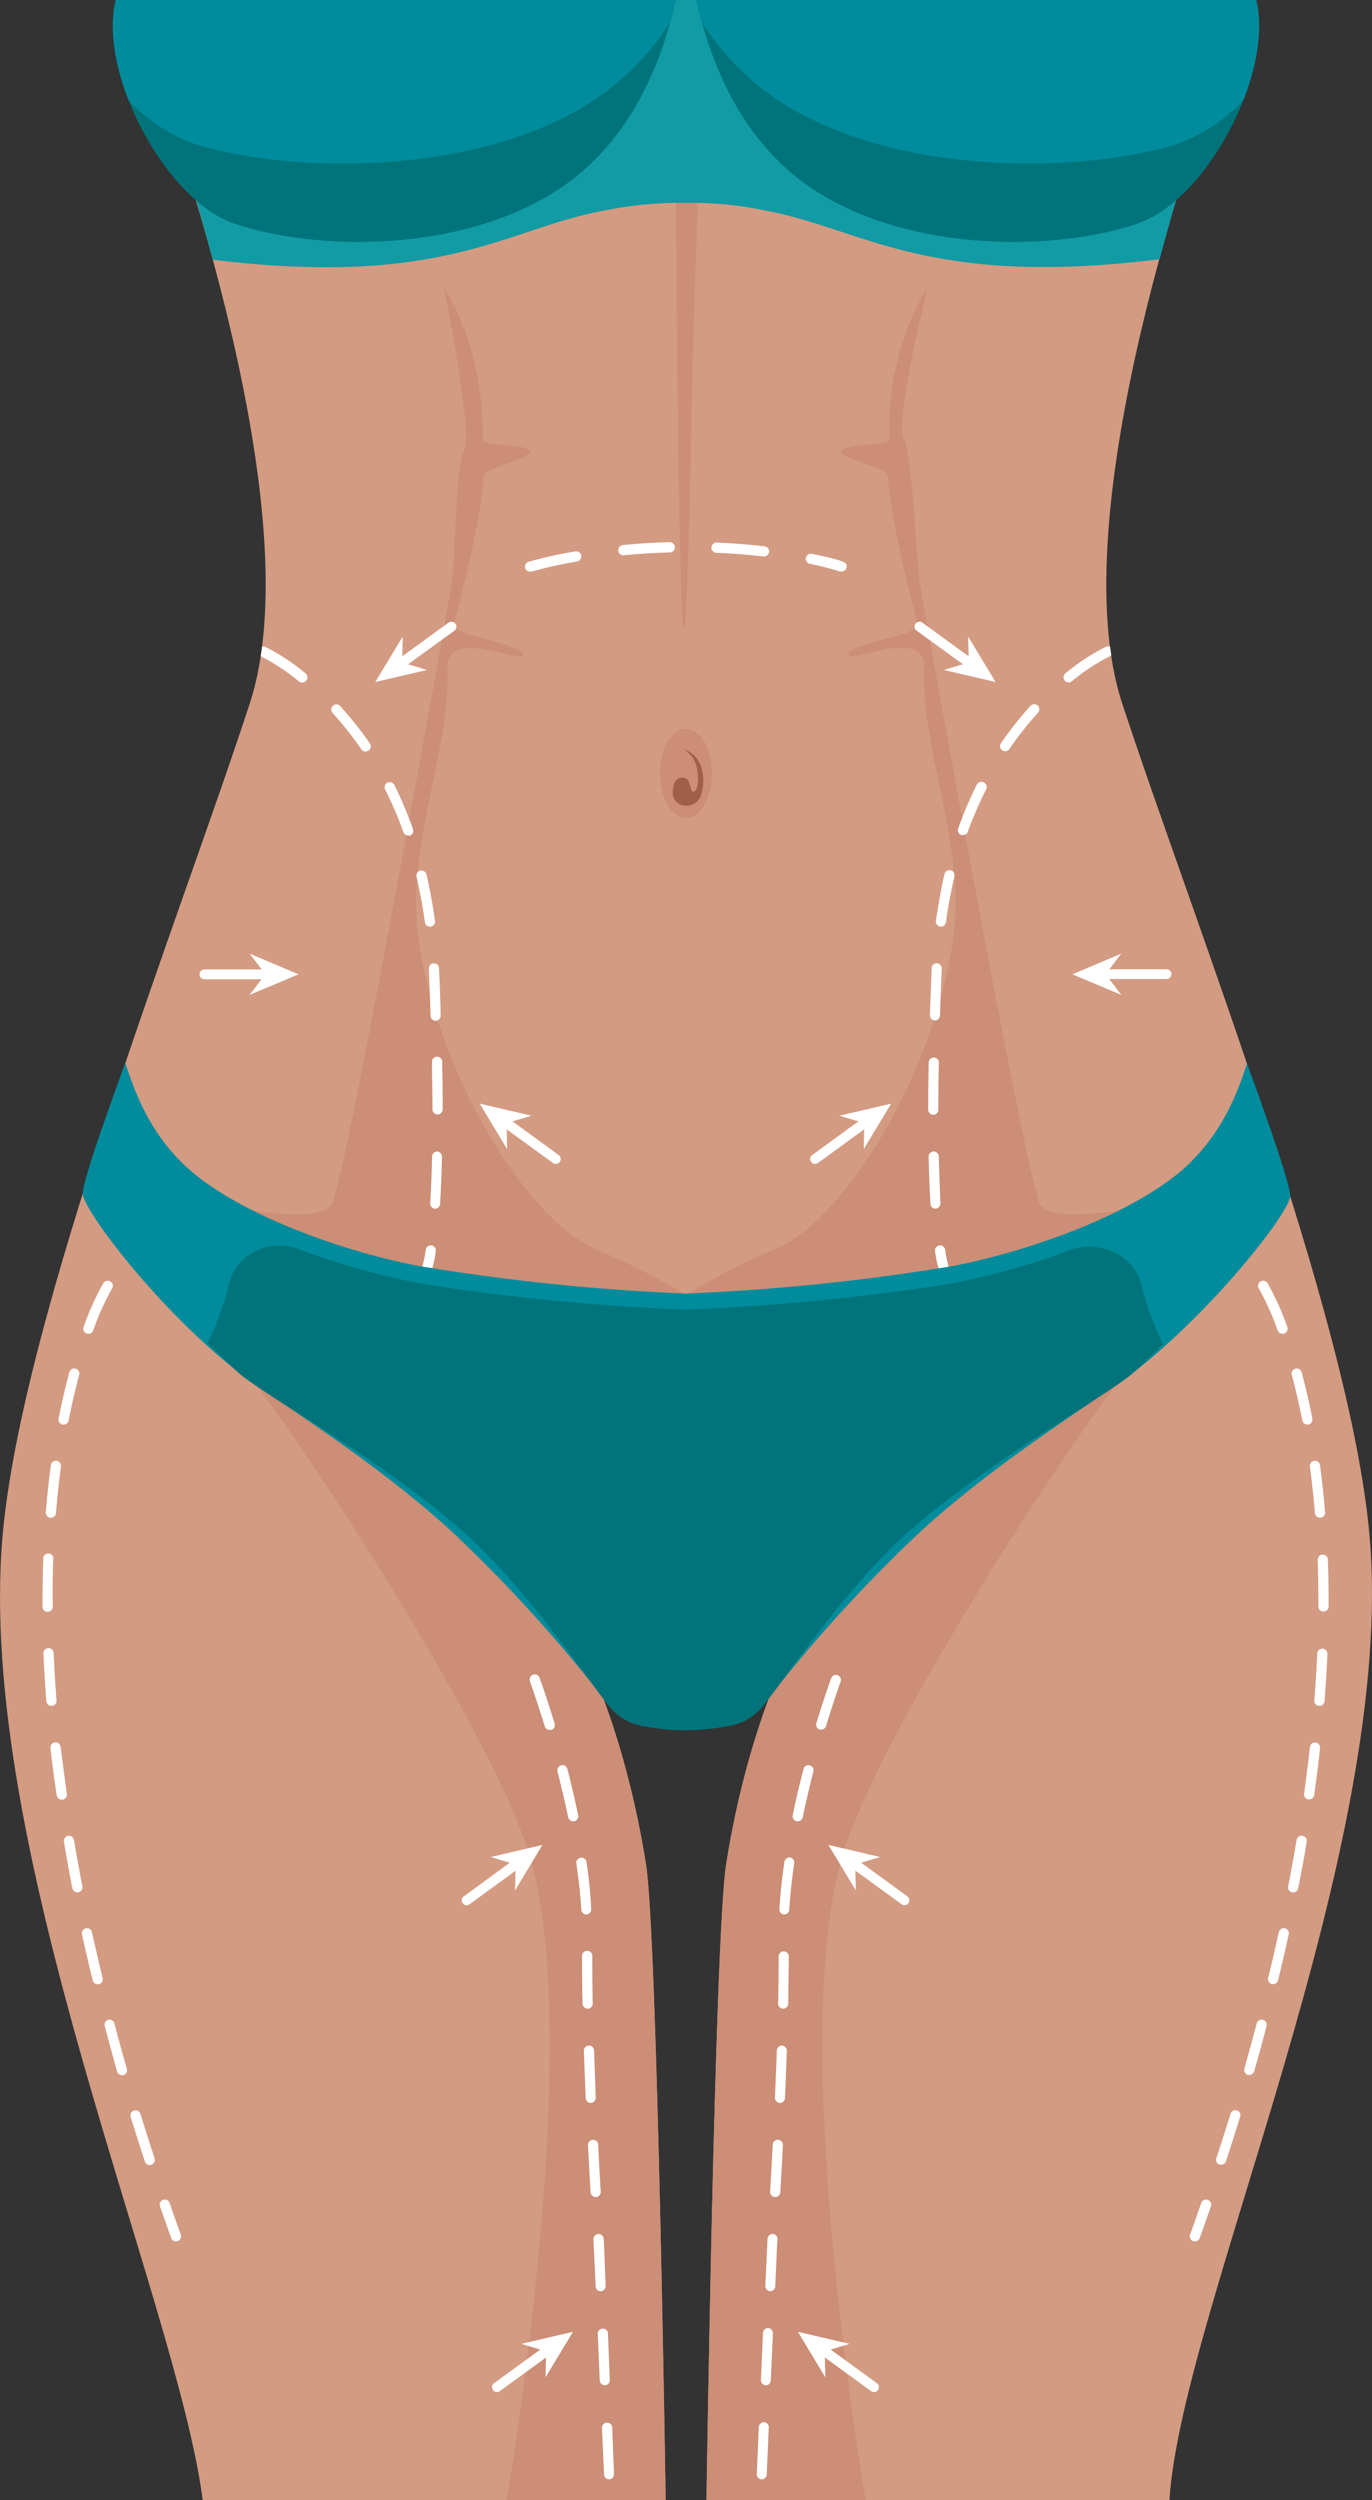 <svg xmlns="http://www.w3.org/2000/svg" viewBox="0 0 221.87 404.27"><rect x="0" y="0" width="221.87" height="404.27" fill="#333333" stroke="none"/><defs><style>.cls-2{fill:#cc8e76}.cls-4{fill:#fff}.cls-6{fill:#01747b}</style></defs><g id="Capa_2" data-name="Capa 2"><g id="plastic_surgery" data-name="plastic surgery"><path d="M221.46 248.2c-3.17-35.52-28.55-99.6-40-134.49-10-30.6 12.17-93.38 17.78-108.39.79-2.11-88.45-2.62-88.45-2.62S21.92 3.46 22.87 6c6 16.13 27.4 77.56 17.53 107.72C29 148.6 3.6 212.68.43 248.2c-4.52 50.65 28.23 124 32.35 156.07h74.86s-1.34-91.22-3.17-102.78c-1.9-12.05-6.34-30.45-15.86-45-9-13.72 18-11.17 21.83-10.82h.38c3.88-.35 31.41-2.91 22.46 10.82-9.52 14.59-14 33-15.86 45-1.83 11.56-3.18 102.78-3.18 102.78h74.87c1.96-30.77 36.89-105.42 32.35-156.07Z" style="fill:#d39b82"/><path d="M107.65 404.27s-1.35-91.22-3.18-102.78c-1.9-12.05-6.34-30.45-15.86-45-4.79-7.36.88-10 7.78-10.88C75.6 233.2 34.64 215.51 39.9 222c8.88 10.86 39.62 57.93 45.68 77.85 9.2 30.24-3.65 104.47-3.65 104.47ZM182 222c5.26-6.44-35.7 11.25-56.49 23.62 6.9.85 12.57 3.52 7.78 10.88-9.52 14.59-14 33-15.86 45-1.83 11.56-3.18 102.78-3.18 102.78H140S127.11 330 136.31 299.8c6.06-19.92 36.8-66.99 45.69-77.8ZM109.15 6.81s.7 156.87 2.53 67.24c.92-45.21 2.39-67.24 2.39-67.24Zm14.36 211.89a98.39 98.39 0 0 0-26.7-16.49c-11.57-4.7-25.55-27.9-29-49.28-2.54-15.86 5.08-31.06 4.55-44.82-.26-6.82 11.85-.82 12.21-2.12.5-1.86-11.68-3.19-11.2-5 1.73-6.53 3.23-12.8 4.13-18.2.34-2 .6-4 .74-5.74.13-1.58 7.55-2.72 7.49-4S78 72.16 78 71.12c.42-15.12-6.2-24.56-6.2-24.56s4.73 23.27 3.25 26.23-1.35 17.55-2 21.57-17.5 98.46-19.48 100.55c-5.22 5.5-35.59-6.87-27.83 2.65 4.4 5.44 109.19 28.33 97.77 21.14Z" class="cls-2"/><path d="M168.3 194.91c-2-2.09-18.91-96.54-19.54-100.55s-1.14-20.52-2.62-23.48S150 46.56 150 46.56s-6.62 9.44-6.21 24.56c0 1-7.65.56-7.72 1.88s7.37 2.45 7.49 4c.15 1.77.4 3.7.74 5.74.9 5.4 2.41 11.67 4.13 18.2.49 1.83-11.7 3.16-11.19 5 .35 1.3 12.47-4.7 12.21 2.12-.53 13.76 7.08 29 4.54 44.82-3.42 21.38-17.39 44.58-29 49.28a98.23 98.23 0 0 0-26.63 16.54c-11.42 7.19 93.37-15.75 97.77-21.14 7.75-9.56-22.62 2.85-27.83-2.65Z" class="cls-2"/><ellipse cx="110.93" cy="125.05" class="cls-2" rx="4.19" ry="7.22"/><path d="M110.62 121.18a4.67 4.67 0 0 1 2.15 3.45c.21 1.56.12 3.24-.59 3.38s-.31-2.25-1.72-2.24c-.59 0-1.38 0-1.64 1.87-.45 3.19 3.7 3.47 4.52 1s.49-6.4-2.72-7.46Z" style="fill:#a06048"/><path d="M9.15 236.21a.82.82 0 0 0-.92.71c-.34 2.47-.61 5-.82 7.61a.82.82 0 0 0 .75.89h.07a.82.82 0 0 0 .82-.75c.21-2.56.48-5.09.81-7.53a.83.83 0 0 0-.71-.93ZM10.8 290c-.35-2.52-.67-5-1-7.53a.82.82 0 1 0-1.64.18c.28 2.49.6 5 1 7.58a.83.83 0 0 0 .84.77h.12a.82.82 0 0 0 .68-1Zm-2.2-37.77a.82.82 0 1 0-1.6-.06c-.08 2.15-.12 4.37-.12 6.59v1.05a.82.82 0 0 0 .83.82.82.82 0 0 0 .82-.83v-1c-.04-2.24 0-4.44.07-6.57Zm3.61-30.92a.82.82 0 0 0-1 .58c-.64 2.38-1.22 4.89-1.73 7.47a.82.82 0 0 0 .65 1h.16a.83.83 0 0 0 .81-.67c.5-2.54 1.07-5 1.7-7.36a.82.82 0 0 0-.59-1.02Zm5.65-14.09a.83.83 0 0 0-1.14.26 42.52 42.52 0 0 0-3.2 7.09.83.83 0 0 0 .49 1.06.92.92 0 0 0 .28.05.84.84 0 0 0 .78-.54 42 42 0 0 1 3.05-6.79.82.82 0 0 0-.26-1.13Zm-9.18 60.16a.83.83 0 1 0-1.65.07c.11 2.5.26 5.06.47 7.63a.82.82 0 0 0 .82.76h.06a.82.82 0 0 0 .76-.89c-.2-2.55-.35-5.09-.46-7.57Zm20.55 93.95q-.93-2.58-1.8-5.11a.83.83 0 0 0-1.06-.51.82.82 0 0 0-.5 1.05q.89 2.53 1.81 5.13a.83.83 0 0 0 .78.54.92.92 0 0 0 .28-.05.81.81 0 0 0 .49-1.05ZM25 349a431.7 431.7 0 0 1-2.31-7.24.83.83 0 0 0-1.58.49c.75 2.4 1.53 4.85 2.32 7.27a.85.85 0 0 0 .79.57.74.74 0 0 0 .25-.05A.82.82 0 0 0 25 349Zm-4.49-14.49c-.71-2.45-1.39-4.91-2-7.32a.84.84 0 0 0-1-.59.82.82 0 0 0-.58 1c.65 2.43 1.33 4.9 2 7.35a.82.82 0 0 0 .79.6.85.85 0 0 0 .23 0 .84.84 0 0 0 .56-1.04ZM13.32 305c-.49-2.5-.94-5-1.36-7.47a.82.82 0 0 0-1.62.28c.41 2.46.87 5 1.36 7.51a.83.83 0 0 0 .81.66h.16a.82.82 0 0 0 .65-.98Zm3.27 14.83c-.6-2.48-1.18-5-1.72-7.4a.82.82 0 1 0-1.61.36c.54 2.44 1.12 4.94 1.73 7.43a.82.82 0 0 0 .8.63h.19a.83.83 0 0 0 .61-1.02ZM94 89.84a.82.82 0 0 0-1-.67 70.15 70.15 0 0 0-7.53 1.67.83.83 0 0 0-.55 1 .82.82 0 0 0 .79.59.67.67 0 0 0 .24 0 69.21 69.21 0 0 1 7.33-1.63.83.83 0 0 0 .72-.96Zm14.35-2.17c-2.54.06-5.12.22-7.66.47a.83.83 0 0 0 .08 1.65h.08c2.5-.24 5-.4 7.54-.46a.83.83 0 0 0 0-1.65Zm22.88 1.87a.83.83 0 0 0-.33 1.62 42.5 42.5 0 0 1 4.91 1.25.93.93 0 0 0 .29 0 .83.83 0 0 0 .82-.83c0-.58 0-.86-5.69-2.04Zm-7.59-1.2c-2.47-.28-5-.49-7.64-.6a.83.83 0 1 0-.07 1.65c2.56.11 5.09.31 7.53.59h.09a.83.83 0 0 0 .82-.73.82.82 0 0 0-.73-.91ZM66.76 134a61.27 61.27 0 0 0-3-7.08.82.82 0 1 0-1.47.74 62.49 62.49 0 0 1 2.95 6.9.83.83 0 0 0 .78.55 1 1 0 0 0 .28 0 .83.83 0 0 0 .46-1.11Zm3.95 52.2a.84.84 0 0 0-.84.81c-.06 2.74-.16 5.29-.3 7.57a.83.83 0 0 0 .77.87.82.82 0 0 0 .83-.77c.13-2.3.24-4.87.3-7.64a.83.83 0 0 0-.76-.84Zm-21.32-77.33a33.41 33.41 0 0 0-6.54-4.29.7.7 0 0 0-.47 0c-.07.52-.14 1-.22 1.54a33.13 33.13 0 0 1 6.19 4.07.8.8 0 0 0 .52.19.82.82 0 0 0 .64-.31.82.82 0 0 0-.12-1.2Zm10.43 11.36a57 57 0 0 0-4.82-6.06.82.82 0 0 0-1.22 1.11 53.66 53.66 0 0 1 4.65 5.88.82.82 0 0 0 .68.36.86.86 0 0 0 .46-.14.83.83 0 0 0 .25-1.15Zm11.69 51.56a.83.83 0 1 0-1.65 0c0 2.64.08 5.19.08 7.6a.83.83 0 0 0 .83.82.83.83 0 0 0 .82-.83c0-2.38-.03-4.95-.08-7.59Zm-1.72 29.59a.82.82 0 0 0-.94.69 16.88 16.88 0 0 1-.47 2.38.83.83 0 0 0 .51 1.05.84.84 0 0 0 .27 0 .83.83 0 0 0 .78-.55 18.22 18.22 0 0 0 .54-2.67.82.82 0 0 0-.69-.9Zm.55-52.48c-.35-2.58-.82-5.12-1.39-7.56a.83.83 0 0 0-1.61.38 75.06 75.06 0 0 1 1.37 7.4.82.82 0 0 0 .81.72h.11a.82.82 0 0 0 .71-.94Zm.66 7.99v-.34a.82.82 0 1 0-1.64.07v.38q.17 3.82.27 7.26a.83.83 0 0 0 .83.8.83.83 0 0 0 .8-.85q-.06-3.49-.26-7.32ZM93.49 293.5c-.5-2.41-1.08-4.92-1.74-7.46a.81.81 0 0 0-1-.59.83.83 0 0 0-.6 1c.65 2.52 1.23 5 1.73 7.39a.81.81 0 0 0 .8.65h.17a.82.82 0 0 0 .64-.99Zm-3.81-14.83c-1.34-4.42-2.39-7.27-2.4-7.3a.83.83 0 1 0-1.55.57s1 2.84 2.37 7.21a.83.83 0 0 0 .79.58 1 1 0 0 0 .24 0 .82.82 0 0 0 .55-1.06Zm5.16 22.38a.83.83 0 0 0-1.64.24c.39 2.63.66 5.15.81 7.51a.82.82 0 0 0 .82.77.83.83 0 0 0 .77-.88c-.1-2.4-.37-4.97-.76-7.64Zm.94 15.43v-.12a.83.83 0 1 0-1.65 0v.12c0 2.27 0 4.79.08 7.52a.83.83 0 0 0 .83.8.82.82 0 0 0 .81-.84c-.05-2.71-.07-5.23-.07-7.48Zm2.53 60.76a.83.83 0 0 0-1.65.07l.33 7.6a.83.83 0 0 0 .83.79.82.82 0 0 0 .79-.86Zm.69 15.21a.83.83 0 0 0-1.65.07l.33 7.61a.82.82 0 0 0 .82.78.82.82 0 0 0 .79-.86Zm-2.93-60.88a.81.81 0 0 0-.85-.8.83.83 0 0 0-.8.85c.09 2.57.19 5.13.3 7.63a.83.83 0 0 0 .82.79.83.83 0 0 0 .79-.86c-.07-2.49-.17-5.05-.26-7.61Zm1.62 31.66v-.08l-.07-1.15a.83.83 0 0 0-.88-.77.82.82 0 0 0-.77.88l.36 7.59a.82.82 0 0 0 .82.79.83.83 0 0 0 .79-.86Zm-.96-16.45a.82.82 0 0 0-.86-.78.84.84 0 0 0-.79.87c.15 2.79.29 5.37.42 7.62a.83.83 0 0 0 .82.77h.05a.82.82 0 0 0 .78-.87c-.15-2.25-.28-4.82-.42-7.61Zm-6.38-160.01-10.27-7.48a.8.8 0 0 0-.94 1.29l10.27 7.47a.75.75 0 0 0 .47.15.78.78 0 0 0 .64-.32.8.8 0 0 0-.17-1.11Z" class="cls-4"/><path d="m85.94 180.41-8.36-1.95 4.43 7.35-.09-4.2 4.02-1.2zm.39 118.93a.78.78 0 0 0-1.1-.18L75 306.64a.79.79 0 0 0-.18 1.11.8.8 0 0 0 .64.32.82.82 0 0 0 .47-.15l10.27-7.48a.78.78 0 0 0 .13-1.1Z" class="cls-4"/><path d="m87.72 298.32-8.36 1.96 4.03 1.2-.1 4.2 4.43-7.36zm3.55 79.74a.8.8 0 0 0-1.11-.17l-10.27 7.47a.81.81 0 0 0-.18 1.11.82.82 0 0 0 .65.33.79.79 0 0 0 .46-.15l10.27-7.48a.79.79 0 0 0 .18-1.11Z" class="cls-4"/><path d="M92.66 377.05 84.3 379l4.02 1.21-.09 4.19 4.43-7.35zm-46.9-220.29H33.05a.79.79 0 0 0-.79.79.8.8 0 0 0 .79.8h12.7a.79.79 0 0 0 0-1.58Z" class="cls-4"/><path d="m48.27 157.55-7.9-3.35 2.53 3.34-2.55 3.34 7.92-3.33zm25.37-56.69a.81.81 0 0 0-1.11-.18l-10.27 7.48a.8.8 0 0 0-.17 1.11.79.79 0 0 0 .64.33.74.74 0 0 0 .46-.16L73.46 102a.79.79 0 0 0 .18-1.14Z" class="cls-4"/><path d="m65.03 107.12.1-4.19-4.44 7.35 8.37-1.95-4.03-1.21zm130.28 248.59a.83.83 0 0 0-1.05.51c-.58 1.69-1.19 3.39-1.8 5.11a.81.81 0 0 0 .49 1.05.92.92 0 0 0 .28.05.83.83 0 0 0 .78-.54q.93-2.59 1.81-5.13a.83.83 0 0 0-.51-1.05Zm18.15-118.79a.82.82 0 0 0-1.63.22c.33 2.44.6 5 .81 7.53a.82.82 0 0 0 .82.75h.07a.82.82 0 0 0 .75-.89c-.21-2.53-.49-5.14-.82-7.61Zm-9.23 89.68a.83.83 0 0 0-1 .59c-.65 2.42-1.33 4.89-2 7.32a.84.84 0 0 0 .57 1 .85.85 0 0 0 .23 0 .84.84 0 0 0 .79-.6c.7-2.44 1.39-4.91 2-7.35a.82.82 0 0 0-.59-.96Zm7.99-97.24c-.51-2.58-1.09-5.09-1.73-7.47a.82.82 0 0 0-1.59.43c.63 2.34 1.2 4.82 1.7 7.36a.83.83 0 0 0 .81.67h.16a.83.83 0 0 0 .65-.99Zm-4.05-14.79a42.52 42.52 0 0 0-3.2-7.09.83.83 0 0 0-1.14-.26.82.82 0 0 0-.26 1.13 43.1 43.1 0 0 1 3.05 6.79.83.83 0 0 0 .77.54.93.93 0 0 0 .29-.05.83.83 0 0 0 .49-1.06ZM200 341.24a.82.82 0 0 0-1 .54 431.7 431.7 0 0 1-2.31 7.24.82.82 0 0 0 .53 1 .73.73 0 0 0 .25 0 .84.84 0 0 0 .79-.56c.79-2.42 1.57-4.87 2.31-7.27a.81.81 0 0 0-.57-.95Zm13.87-74.65a.83.83 0 0 0-.86.79c-.11 2.47-.26 5-.46 7.57a.82.82 0 0 0 .76.89h.06a.82.82 0 0 0 .82-.76c.2-2.57.36-5.14.47-7.63a.83.83 0 0 0-.79-.86Zm.86-14.42a.82.82 0 1 0-1.64.06c.07 2.14.11 4.34.11 6.53v1a.82.82 0 0 0 .82.83.82.82 0 0 0 .83-.82v-1.05c0-2.17-.04-4.39-.12-6.55Zm-4.05 44.69a.81.81 0 0 0-1 .67c-.42 2.46-.88 5-1.36 7.47a.82.82 0 0 0 .65 1h.15a.82.82 0 0 0 .81-.66c.49-2.52 1-5.05 1.37-7.51a.81.81 0 0 0-.62-.97Zm-2.88 14.94a.83.83 0 0 0-1 .63c-.54 2.44-1.12 4.93-1.72 7.4a.83.83 0 0 0 .6 1h.2a.82.82 0 0 0 .8-.63c.61-2.48 1.19-5 1.73-7.43a.83.83 0 0 0-.61-.97Zm4.94-30.03a.83.83 0 0 0-.91.73c-.27 2.48-.59 5-.94 7.53a.82.82 0 0 0 .7.93h.12a.83.83 0 0 0 .81-.71c.36-2.53.68-5.08.95-7.58a.82.82 0 0 0-.73-.9Zm-53.67-155.26a.83.83 0 0 0-1.11.37 61.27 61.27 0 0 0-3 7.08.83.83 0 0 0 .49 1.06 1 1 0 0 0 .28 0 .83.83 0 0 0 .78-.55 62.49 62.49 0 0 1 3-6.9.83.83 0 0 0-.44-1.06Zm8.76-12.39a.82.82 0 0 0-1.17 0 55.72 55.72 0 0 0-4.79 6.06.83.83 0 0 0 .22 1.15.86.86 0 0 0 .46.14.82.82 0 0 0 .68-.36 53.66 53.66 0 0 1 4.65-5.88.82.82 0 0 0-.05-1.11Zm11.69-9.53a.79.79 0 0 0-.69 0 34.11 34.11 0 0 0-6.54 4.29.83.83 0 0 0 .52 1.47.8.8 0 0 0 .52-.19 33.13 33.13 0 0 1 6.19-4.07 1.33 1.33 0 0 0 .19-.14c-.07-.46-.13-.95-.19-1.36ZM151 171a.83.83 0 0 0-.82.81c-.05 2.65-.08 5.21-.08 7.62a.83.83 0 0 0 .82.83.83.83 0 0 0 .83-.82c0-2.41 0-5 .08-7.6a.82.82 0 0 0-.83-.84Zm2.74-30.27a.83.83 0 0 0-1 .61c-.58 2.44-1 5-1.39 7.56a.82.82 0 0 0 .7.93h.12a.82.82 0 0 0 .81-.72 75.06 75.06 0 0 1 1.37-7.4.83.83 0 0 0-.61-.98Zm-.43 63.73a17.88 17.88 0 0 1-.47-2.39.82.82 0 0 0-1.63.25 17.66 17.66 0 0 0 .54 2.66.82.82 0 0 0 .78.56.78.78 0 0 0 .26 0 .82.82 0 0 0 .52-1.08Zm-1.79-48.7a.83.83 0 0 0-.86.79v.34q-.17 3.83-.27 7.28a.82.82 0 0 0 .79.85.84.84 0 0 0 .83-.8q.1-3.43.27-7.26v-.34a.83.83 0 0 0-.76-.86Zm.3 31.24a.85.85 0 0 0-.84-.81.83.83 0 0 0-.81.84c.06 2.78.17 5.35.3 7.64a.82.82 0 0 0 .83.77.83.83 0 0 0 .77-.87c-.07-2.26-.19-4.81-.25-7.57ZM125 361.23a.83.83 0 0 0-.88.77l-.36 7.63a.83.83 0 0 0 .79.86.82.82 0 0 0 .82-.79l.28-6.42.08-1.17a.82.82 0 0 0-.73-.88Zm-1.43 30.43a.84.84 0 0 0-.86.79l-.33 7.6a.82.82 0 0 0 .79.86.82.82 0 0 0 .82-.78l.33-7.61a.83.83 0 0 0-.75-.86Zm.67-15.21a.83.83 0 0 0-.86.79l-.33 7.6a.82.82 0 0 0 .78.86.81.81 0 0 0 .82-.79l.34-7.6a.82.82 0 0 0-.75-.86Zm1.58-30.45a.82.82 0 0 0-.86.78c-.14 2.79-.29 5.36-.42 7.61a.82.82 0 0 0 .78.87h.05a.82.82 0 0 0 .82-.77c.13-2.25.27-4.83.41-7.62a.82.82 0 0 0-.78-.87Zm.92-30.47a.83.83 0 0 0-.83.83v.11c0 2.25 0 4.77-.08 7.49a.82.82 0 0 0 .81.84.83.83 0 0 0 .83-.81c0-2.73.08-5.26.08-7.52v-.11a.83.83 0 0 0-.81-.83Zm4.2-30.08a.81.81 0 0 0-1 .59c-.66 2.54-1.24 5-1.74 7.46a.82.82 0 0 0 .64 1h.16a.82.82 0 0 0 .81-.65c.5-2.39 1.08-4.87 1.72-7.39a.81.81 0 0 0-.59-1.01Zm-4.47 45.32a.83.83 0 0 0-.85.8c-.09 2.56-.19 5.12-.3 7.61a.83.83 0 0 0 .79.86.83.83 0 0 0 .83-.79c.11-2.5.21-5.06.3-7.63a.84.84 0 0 0-.77-.85Zm9-59.89a.82.82 0 0 0-1.06.49s-1.06 2.88-2.4 7.3a.81.81 0 0 0 .55 1 1 1 0 0 0 .24 0 .83.83 0 0 0 .79-.58c1.32-4.37 2.35-7.18 2.37-7.21a.84.84 0 0 0-.49-1Zm-7.68 29.47a.84.84 0 0 0-.94.7c-.39 2.68-.66 5.25-.81 7.64a.82.82 0 0 0 .77.88.82.82 0 0 0 .82-.77c.15-2.35.42-4.88.8-7.51a.82.82 0 0 0-.64-.94Zm14.93-120.88a.8.8 0 0 0-1.11-.18l-10.27 7.48a.8.8 0 0 0-.17 1.11.8.8 0 0 0 1.11.17l10.26-7.47a.79.79 0 0 0 .18-1.11Z" class="cls-4"/><path d="m144.11 178.46-8.36 1.95 4.02 1.2-.09 4.2 4.43-7.35zm2.62 128.18-10.27-7.48a.79.79 0 0 0-.93 1.28l10.27 7.48a.79.79 0 1 0 .93-1.28Z" class="cls-4"/><path d="m142.32 300.28-8.36-1.96 4.44 7.36-.1-4.2 4.02-1.2zm-.52 85.08-10.27-7.47a.79.79 0 1 0-.93 1.28l10.27 7.48a.78.78 0 0 0 1.1-.18.8.8 0 0 0-.17-1.11Z" class="cls-4"/><path d="m137.39 379-8.36-1.95 4.43 7.35-.09-4.19 4.02-1.21zm51.25-222.27h-12.7a.79.79 0 1 0 0 1.58h12.71a.8.8 0 0 0 .79-.8.79.79 0 0 0-.8-.78Z" class="cls-4"/><path d="m178.78 157.54 2.54-3.34-7.9 3.35 7.92 3.33-2.56-3.34zm-19.35-49.38-10.27-7.48a.81.81 0 0 0-1.11.18.79.79 0 0 0 .18 1.11l10.27 7.47a.74.74 0 0 0 .46.16.79.79 0 0 0 .64-.33.8.8 0 0 0-.17-1.11Z" class="cls-4"/><path d="m161 110.28-4.44-7.35.1 4.19-4.03 1.21 8.37 1.95z" class="cls-4"/><path d="M143 0H78.65L23.53 5.91c2.55 7 6.93 21.49 10.88 36.09 37.43 4.56 47.46-5 63.08-7.91A62.37 62.37 0 0 1 111 32.8a59.33 59.33 0 0 1 13 1.29c15.72 3 26.05 12.47 63.52 7.83 3.95-14.57 8.32-29.07 10.86-36Z" style="fill:#119ba5"/><path d="M18.71 0c-2.86 11.84 8 32.24 19 36.09 13.15 4.57 36.76 4.85 52.47-5.37C102 23 107 10.16 109.29 0Zm184.44 0h-90.57c2.34 10.16 7.27 23 19.07 30.72 15.72 10.22 39.33 9.94 52.47 5.37C195.19 32.24 206 11.84 203.15 0Z" class="cls-6"/><path d="M18.71 0c-1.11 4.59-.15 10.48 2.08 16.19a27.19 27.19 0 0 0 11.07 7.21C47.2 28 74.76 28.25 93.09 18a42.59 42.59 0 0 0 15.28-14.41c.35-1.22.65-2.43.92-3.59Zm184.44 0h-90.57c.26 1.16.57 2.36.91 3.59A42.75 42.75 0 0 0 128.77 18c18.34 10.25 45.89 10 61.23 5.4a27.26 27.26 0 0 0 11.07-7.21c2.24-5.71 3.19-11.6 2.08-16.19Zm-1.49 172c-1.55 4.65-4.35 12.8-12.49 18.79-10.2 7.51-26.49 12.36-35.52 14a349 349 0 0 1-42.72 4.38 348.72 348.72 0 0 1-42.71-4.38c-9-1.6-25.33-6.45-35.53-14-8.14-6-10.88-14.24-12.43-18.89 0 0-6.88 18.54-6.88 21.08s11.7 18.11 24.39 28.26c6 4.82 21.89 14.17 35.21 26.33a238 238 0 0 1 25.38 28 9 9 0 0 0 5.39 3.32c1.15.22 2.5.44 3.91.59a29.79 29.79 0 0 0 3 .16 40 40 0 0 0 7.51-.8 8.91 8.91 0 0 0 5.37-3.3 238.11 238.11 0 0 1 25.36-27.93c13.31-12.16 29.18-21.51 35.21-26.33 12.69-10.15 24.53-25.38 24.53-27.91S201.66 172 201.66 172Z" style="fill:#008c9d"/><path d="M184.57 207.65c-1.3-4.76-6.79-7.31-11.67-5.47a112.89 112.89 0 0 1-20.33 5.57 363.06 363.06 0 0 1-41.64 4 362.75 362.75 0 0 1-41.63-4A114.3 114.3 0 0 1 48.39 202c-4.69-1.81-10 .66-11.26 5.27a48.42 48.42 0 0 1-3.58 9.94c2 1.75 4 4.06 6.06 5.61 5.88 4.39 21.35 12.91 34.32 24 11 9.41 20.8 24.54 24.75 29.29a8.87 8.87 0 0 0 5.26 3c1.12.2 2.43.41 3.8.54 1 .09 2 .15 2.92.15a41.86 41.86 0 0 0 7.32-.73 8.8 8.8 0 0 0 5.23-3c4-4.77 13.71-19.88 24.72-29.27 13-11.08 28.45-19.6 34.32-24 2-1.49 4-3.74 5.87-5.41a46.22 46.22 0 0 1-3.55-9.74Z" class="cls-6"/></g></g></svg>